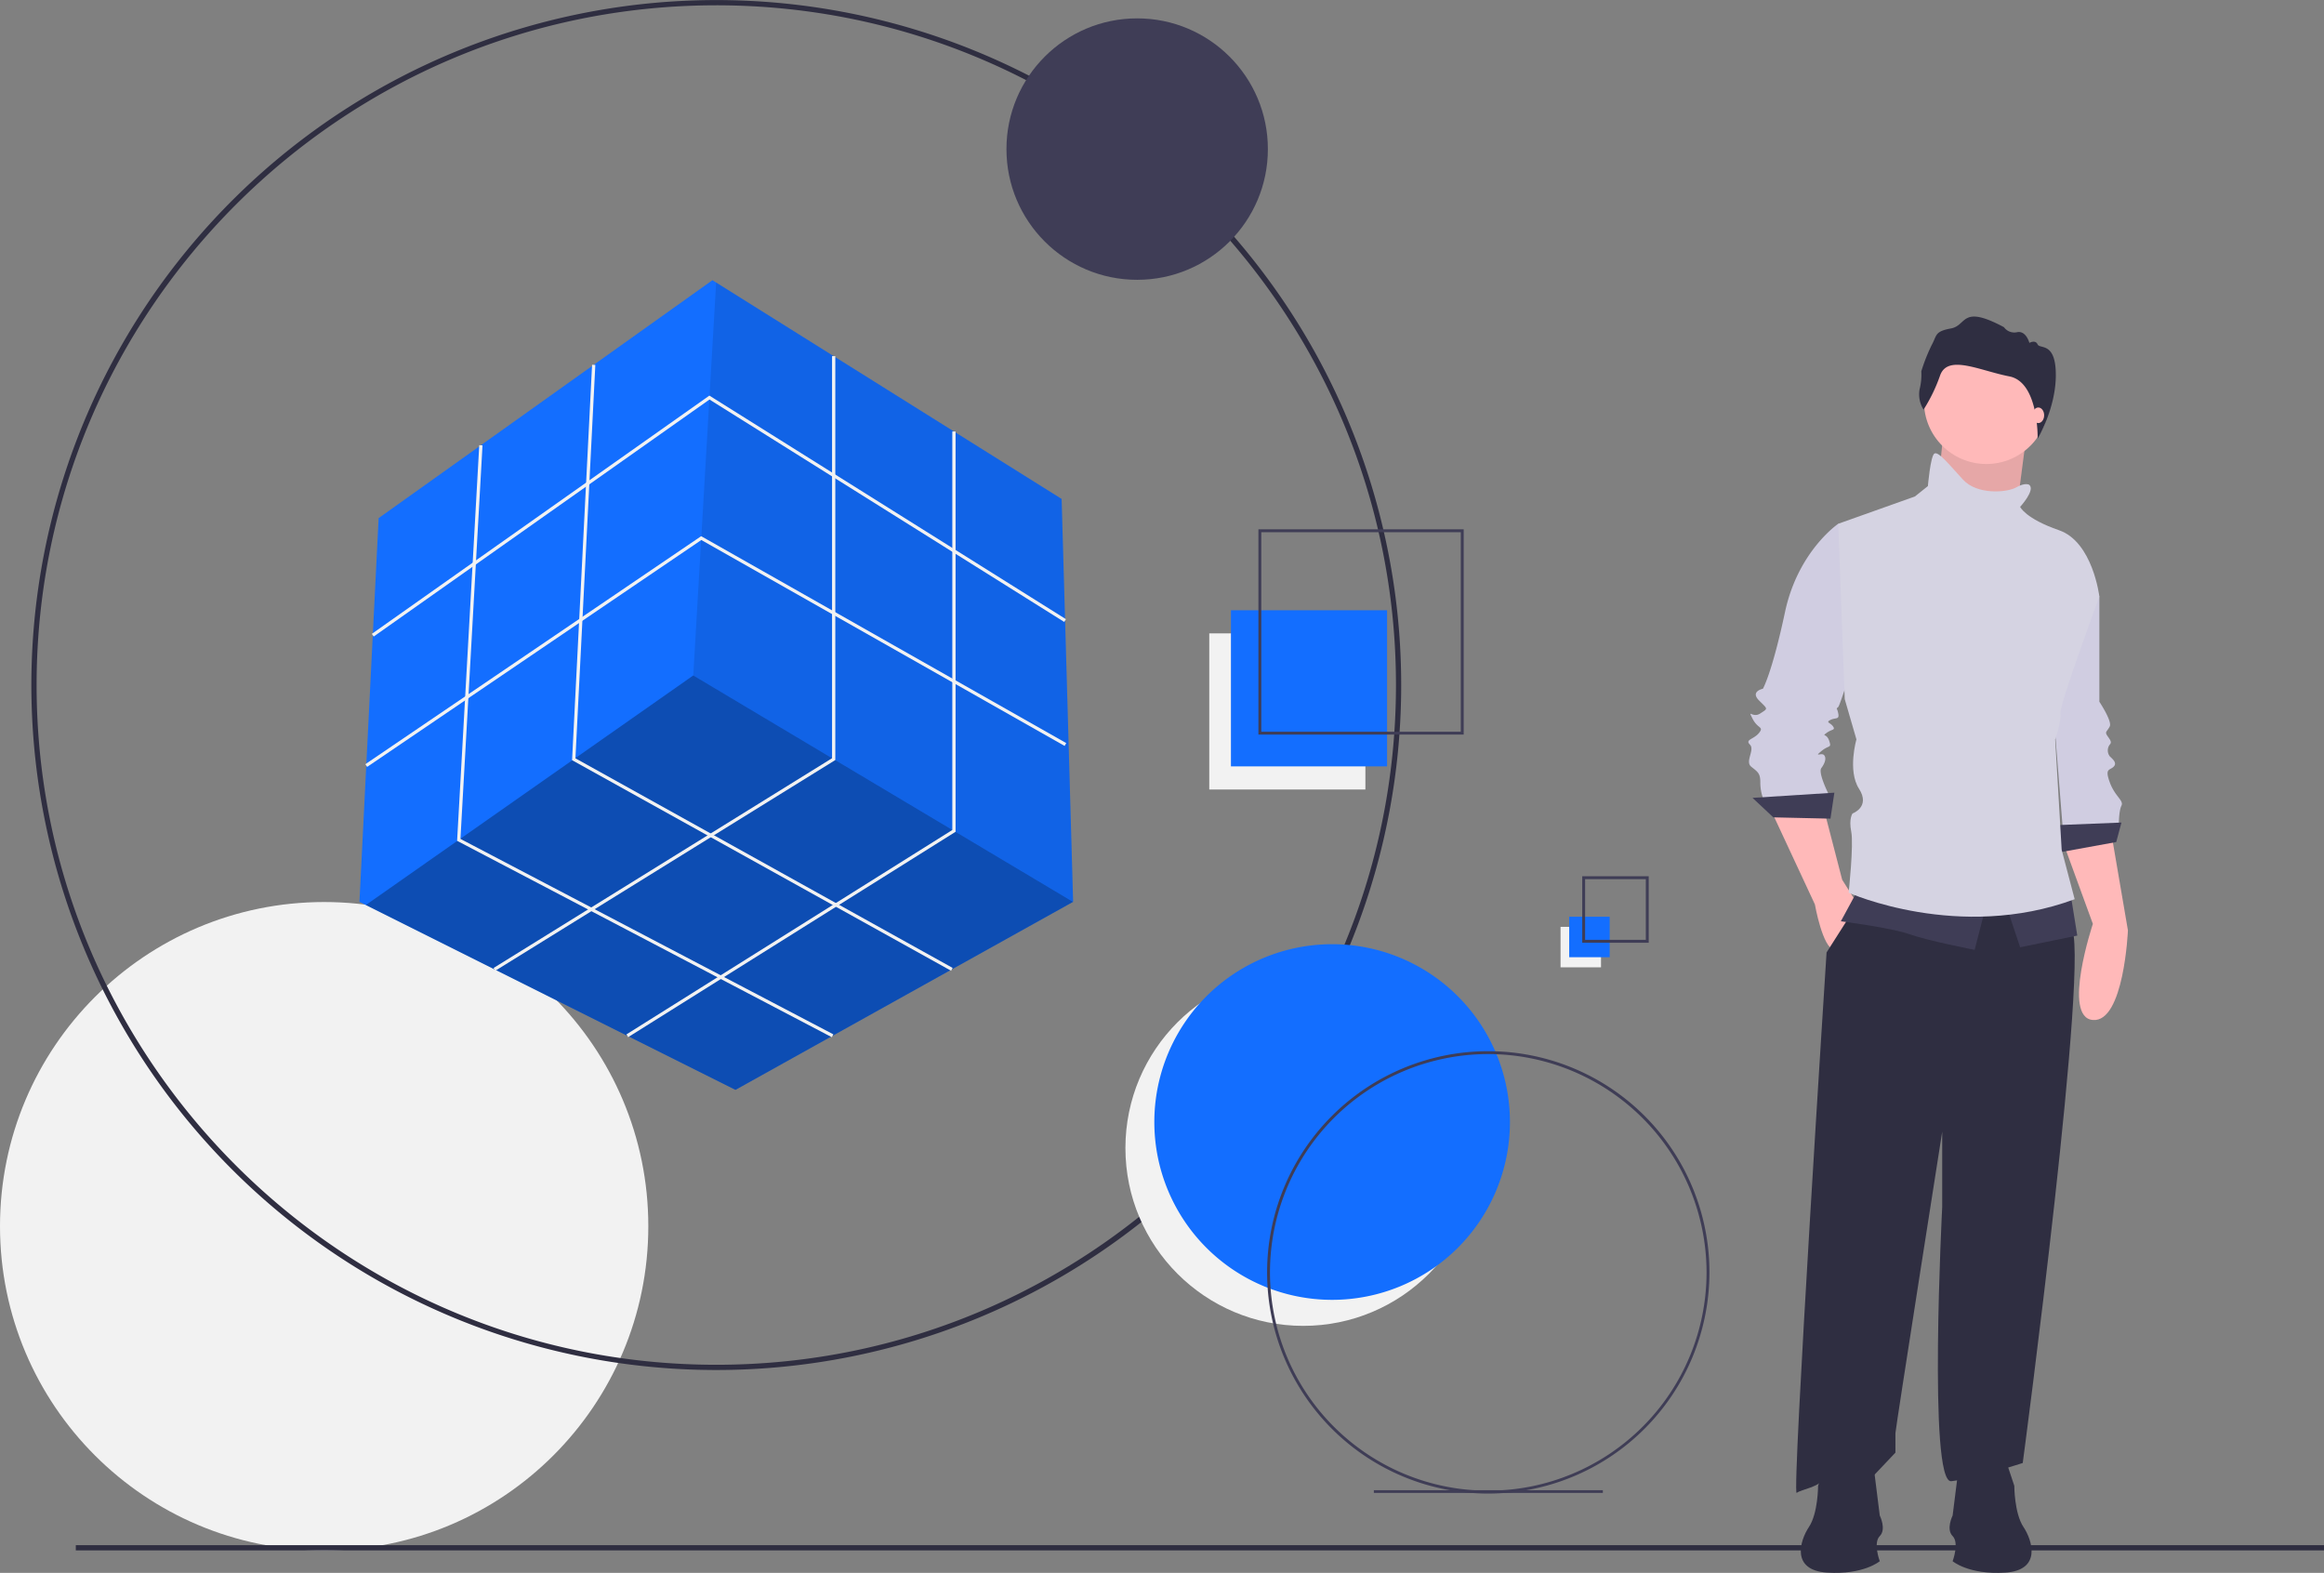 <svg xmlns="http://www.w3.org/2000/svg" viewBox="0 0 764.055 517.07">
  <rect x="0" y="0" width="764.055" height="517.07" fill="#808080" stroke="none"/>
  <defs>
    <style>
      .cls-1 {
        fill: #f2f2f2;
      }

      .cls-2 {
        fill: #2f2e41;
      }

      .cls-3 {
        fill: #136eff;
      }

      .cls-4 {
        opacity: 0.3;
      }

      .cls-5 {
        opacity: 0.1;
      }

      .cls-6 {
        fill: #3f3d56;
      }

      .cls-7 {
        fill: #ffb9b9;
      }

      .cls-8 {
        fill: #d0cde1;
      }

      .cls-9 {
        fill: #d5d3e2;
      }
    </style>
  </defs>
  <g id="Group_27" data-name="Group 27" transform="translate(-968 -281)">
    <g id="undraw_solution_mindset_34bi" transform="translate(968 281.031)">
      <ellipse id="Ellipse_44" data-name="Ellipse 44" class="cls-1" cx="106.573" cy="106.573" rx="106.573" ry="106.573" transform="translate(0 296.505)"/>
      <path id="Path_221" data-name="Path 221" class="cls-2" d="M340.615,563.346a225.178,225.178,0,1,1,159.224-65.953A225.178,225.178,0,0,1,340.615,563.346Zm0-448.636c-123.215,0-223.458,100.243-223.458,223.459S217.4,561.628,340.615,561.628s223.458-100.244,223.458-223.46S463.829,114.709,340.615,114.709Z" transform="translate(-105.124 -112.998)"/>
      <path id="Path_222" data-name="Path 222" class="cls-3" d="M388.68,324.407l-.025.013-110.983,61.8L156.143,325.454l-2.094-1.047,6.307-126.146L270.1,120.05l1.211.757L384.9,191.953Z" transform="translate(-35.874 -27.964)"/>
      <path id="Path_223" data-name="Path 223" class="cls-4" d="M389.291,363.863l-110.983,61.8L156.779,364.9l107.653-75.473Z" transform="translate(-36.51 -67.407)"/>
      <path id="Path_224" data-name="Path 224" class="cls-5" d="M422,324.637,297.112,250.211l7.519-129.174,113.582,71.146Z" transform="translate(-69.191 -28.194)"/>
      <path id="Path_225" data-name="Path 225" class="cls-1" d="M159.978,248.7l-.617-.873L270.333,169.5,387.559,243l-.568.906-116.624-73.12Z" transform="translate(-37.112 -39.479)"/>
      <path id="Path_226" data-name="Path 226" class="cls-1" d="M157.179,305.586l-.6-.884,110.409-74.96.289.164,119.733,67.86-.528.93L267.039,231Z" transform="translate(-36.464 -53.509)"/>
      <path id="Path_227" data-name="Path 227" class="cls-1" d="M212.105,354.633l-.563-.908,111.273-68.95V152.594h1.069V285.37Z" transform="translate(-49.263 -35.542)"/>
      <path id="Path_228" data-name="Path 228" class="cls-1" d="M269.037,383.986l-.568-.905,107.143-67.2v-131h1.069v131.59Z" transform="translate(-62.52 -43.061)"/>
      <path id="Path_229" data-name="Path 229" class="cls-1" d="M369.784,355.5,245.176,286.27l.018-.333,6.56-129.656,1.067.054-6.543,129.323L370.3,354.57Z" transform="translate(-57.096 -36.401)"/>
      <path id="Path_230" data-name="Path 230" class="cls-1" d="M319.1,385.372,195.9,320.805l.019-.343,7.263-129.72,1.067.06L197,320.178l122.6,64.247Z" transform="translate(-45.619 -44.426)"/>
      <ellipse id="Ellipse_45" data-name="Ellipse 45" class="cls-6" cx="42.973" cy="42.973" rx="42.973" ry="42.973" transform="translate(330.89 6.009)"/>
      <rect id="Rectangle_87" data-name="Rectangle 87" class="cls-2" width="739.131" height="1.719" transform="translate(24.924 507.932)"/>
      <path id="Path_231" data-name="Path 231" class="cls-7" d="M986.137,472.775l9.823,26.906s-10.25,30.749,0,31.6,11.529-29.468,11.529-29.468l-5.552-32.458Z" transform="translate(-307.895 -195.992)"/>
      <path id="Path_232" data-name="Path 232" class="cls-8" d="M989.668,359.128l7.26,7.26v34.593s4.271,6.406,3.417,8.114-1.708,1.708-.854,2.99,1.708,2.135.854,2.989a3.2,3.2,0,0,0,0,3.844c.854.854,2.563,2.135,1.281,3.417s-2.99.427-1.281,5.125,4.7,5.979,3.844,7.687-.854,5.979-.854,5.979l-18.364,2.562-3.844-48.259Z" transform="translate(-306.728 -170.322)"/>
      <path id="Path_233" data-name="Path 233" class="cls-6" d="M902.707,352.464l-21.354.854.854,8.968L901,358.869Z" transform="translate(-205.247 -82.087)"/>
      <path id="Path_234" data-name="Path 234" class="cls-7" d="M831.863,187.953,829.3,213.578l26.052,3.843,1.922-14.734,1.922-14.734Z" transform="translate(-193.125 -43.777)"/>
      <path id="Path_235" data-name="Path 235" class="cls-5" d="M831.863,187.953,829.3,213.578l26.052,3.843,1.922-14.734,1.922-14.734Z" transform="translate(-193.125 -43.777)"/>
      <path id="Path_236" data-name="Path 236" class="cls-7" d="M860.875,459.894,875.4,491.07s2.562,14.52,6.406,14.948,7.687-14.948,7.687-14.948l-5.124-8.114-5.979-23.062Z" transform="translate(-278.725 -193.788)"/>
      <path id="Path_237" data-name="Path 237" class="cls-2" d="M893.738,493.4,881.78,512.188s-11.531,178.943-9.822,177.662,7.26-1.708,9.4-5.125,15.375,0,15.375,0l7.687-8.114V670.2c0-1.281,15.375-99.081,15.375-99.081v24.77s-4.7,90.966,2.99,90.113,23.489-5.979,23.489-5.979,22.635-169.975,15.8-176.381-9.823-20.927-9.823-20.927Z" transform="translate(-281.265 -199.104)"/>
      <ellipse id="Ellipse_46" data-name="Ellipse 46" class="cls-7" cx="20.499" cy="20.5" rx="20.499" ry="20.5" transform="translate(632.545 111.506)"/>
      <path id="Path_238" data-name="Path 238" class="cls-8" d="M883.844,339.124l-2.989-1.708s-13.239,8.969-17.51,29.041-7.26,25.2-7.26,25.2-4.271.854-1.281,3.844,2.989,2.562.427,4.271-4.271-1.708-2.562,1.708,3.844,2.562,2.135,4.7-4.7,2.135-2.989,3.844-1.708,5.552.427,7.26,2.989,2.135,2.989,5.125a15.123,15.123,0,0,0,.854,5.125h22.208s-4.271-8.114-2.989-9.823,1.708-3.417.854-4.271-3.417.854-.854-1.281,3.417-.854,2.562-3.417-2.562-1.281-.854-2.562,2.989-.854,2.135-2.135-2.562-1.281-.854-2.135,2.989,0,2.562-2.135-.854-1.281,0-2.135,9.823-29.9,9.823-30.749S883.844,339.124,883.844,339.124Z" transform="translate(-276.496 -165.266)"/>
      <path id="Path_239" data-name="Path 239" class="cls-6" d="M777.987,339.659l-26.906,1.708,6.834,6.406,18.791.427Z" transform="translate(-174.91 -79.105)"/>
      <path id="Path_240" data-name="Path 240" class="cls-6" d="M896.49,494.411l-5.552,10.25s16.656,2.135,22.635,4.271,21.354,5.125,21.354,5.125l3.844-14.948Z" transform="translate(-285.726 -201.826)"/>
      <path id="Path_241" data-name="Path 241" class="cls-6" d="M859.641,386.629l4.7,14.094,18.792-3.844-2.136-13.239Z" transform="translate(-200.191 -89.347)"/>
      <path id="Path_242" data-name="Path 242" class="cls-9" d="M952.6,317.57s-1.281-.854-4.271.854-12.812,2.562-17.51-2.562-8.114-9.4-9.4-8.542S919.293,318,919.293,318l-4.271,3.417-25.2,8.969,2.135,57.655,3.844,13.239s-2.989,10.25.854,16.229-2.135,8.114-2.135,8.114-1.281,1.708-.427,5.979-.854,20.072-.854,20.072,36.3,16.229,74.31,2.135l-4.271-16.229-2.135-36.3s2.135-5.979,1.708-8.541S975.666,354.3,975.666,354.3s-2.135-17.937-13.239-21.781-12.812-7.687-12.812-7.687S954.74,319.279,952.6,317.57Z" transform="translate(-285.466 -158.232)"/>
      <path id="Path_243" data-name="Path 243" class="cls-2" d="M925.928,279.219a9.4,9.4,0,0,1-1.31-6.632,20.1,20.1,0,0,0,.573-5.977,59.159,59.159,0,0,1,3.439-8.679c1.719-3.111.9-4.421,6.3-5.4s3.193-8.024,17.439-.409a4.178,4.178,0,0,0,4.339,1.638c2.948-.573,4.012,3.521,4.012,3.521s1.965-1.146,2.7.491,5.991-.983,5.991,10.07-5.979,20.927-5.979,20.927.438-18.593-9.3-20.476-20.223-7.369-22.761-.327A53.681,53.681,0,0,1,925.928,279.219Z" transform="translate(-293.525 -144.588)"/>
      <ellipse id="Ellipse_47" data-name="Ellipse 47" class="cls-7" cx="1.922" cy="2.562" rx="1.922" ry="2.562" transform="translate(668.205 133.927)"/>
      <path id="Path_244" data-name="Path 244" class="cls-2" d="M955.816,737.951l3,9.011s0,9.011,3,13.516,6.007,14.267-6.007,15.018-17.27-3.754-17.27-3.754,2.253-6.007,0-8.26,0-6.758,0-6.758L940.8,738.7Z" transform="translate(-296.579 -258.541)"/>
      <path id="Path_245" data-name="Path 245" class="cls-2" d="M882.454,737.951l-3,9.011s0,9.011-3,13.516-6.007,14.267,6.007,15.018,17.27-3.754,17.27-3.754-2.253-6.007,0-8.26,0-6.758,0-6.758L897.472,738.7Z" transform="translate(-281.725 -258.541)"/>
    </g>
    <g id="undraw_fitting_pieces_cli3" transform="translate(1338 455)">
      <ellipse id="Ellipse_48" data-name="Ellipse 48" class="cls-1" cx="58.458" cy="58.457" rx="58.458" ry="58.457" transform="translate(0 144.955)"/>
      <path id="Path_249" data-name="Path 249" class="cls-3" d="M58.458,0A58.457,58.457,0,1,1,0,58.457,58.457,58.457,0,0,1,58.458,0Z" transform="translate(9.505 136.4)"/>
      <rect id="Rectangle_88" data-name="Rectangle 88" class="cls-1" width="51.329" height="51.328" transform="translate(27.565 34.219)"/>
      <rect id="Rectangle_89" data-name="Rectangle 89" class="cls-3" width="51.329" height="51.328" transform="translate(34.694 26.615)"/>
      <rect id="Rectangle_90" data-name="Rectangle 90" class="cls-6" width="75.288" height="0.891" transform="translate(81.678 315.895)"/>
      <path id="Path_246" data-name="Path 246" class="cls-6" d="M341.353,180.384H273.865V112.9h67.488Zm-66.537-.951H340.4V113.848H274.816Z" transform="translate(-230.141 -112.897)"/>
      <rect id="Rectangle_91" data-name="Rectangle 91" class="cls-1" width="13.307" height="13.307" transform="translate(143.055 130.697)"/>
      <rect id="Rectangle_92" data-name="Rectangle 92" class="cls-3" width="13.307" height="13.307" transform="translate(145.907 127.37)"/>
      <path id="Path_247" data-name="Path 247" class="cls-6" d="M519.727,374.759H497.865V352.9h21.862Zm-20.912-.951h19.961V353.848H498.816Z" transform="translate(-347.681 -238.834)"/>
      <path id="Path_248" data-name="Path 248" class="cls-6" d="M352.581,619.327A72.715,72.715,0,1,1,425.3,546.612,72.8,72.8,0,0,1,352.581,619.327Zm0-144.48a71.765,71.765,0,1,0,71.765,71.765A71.846,71.846,0,0,0,352.581,474.847Z" transform="translate(-233.289 -302.327)"/>
    </g>
  </g>
</svg>
